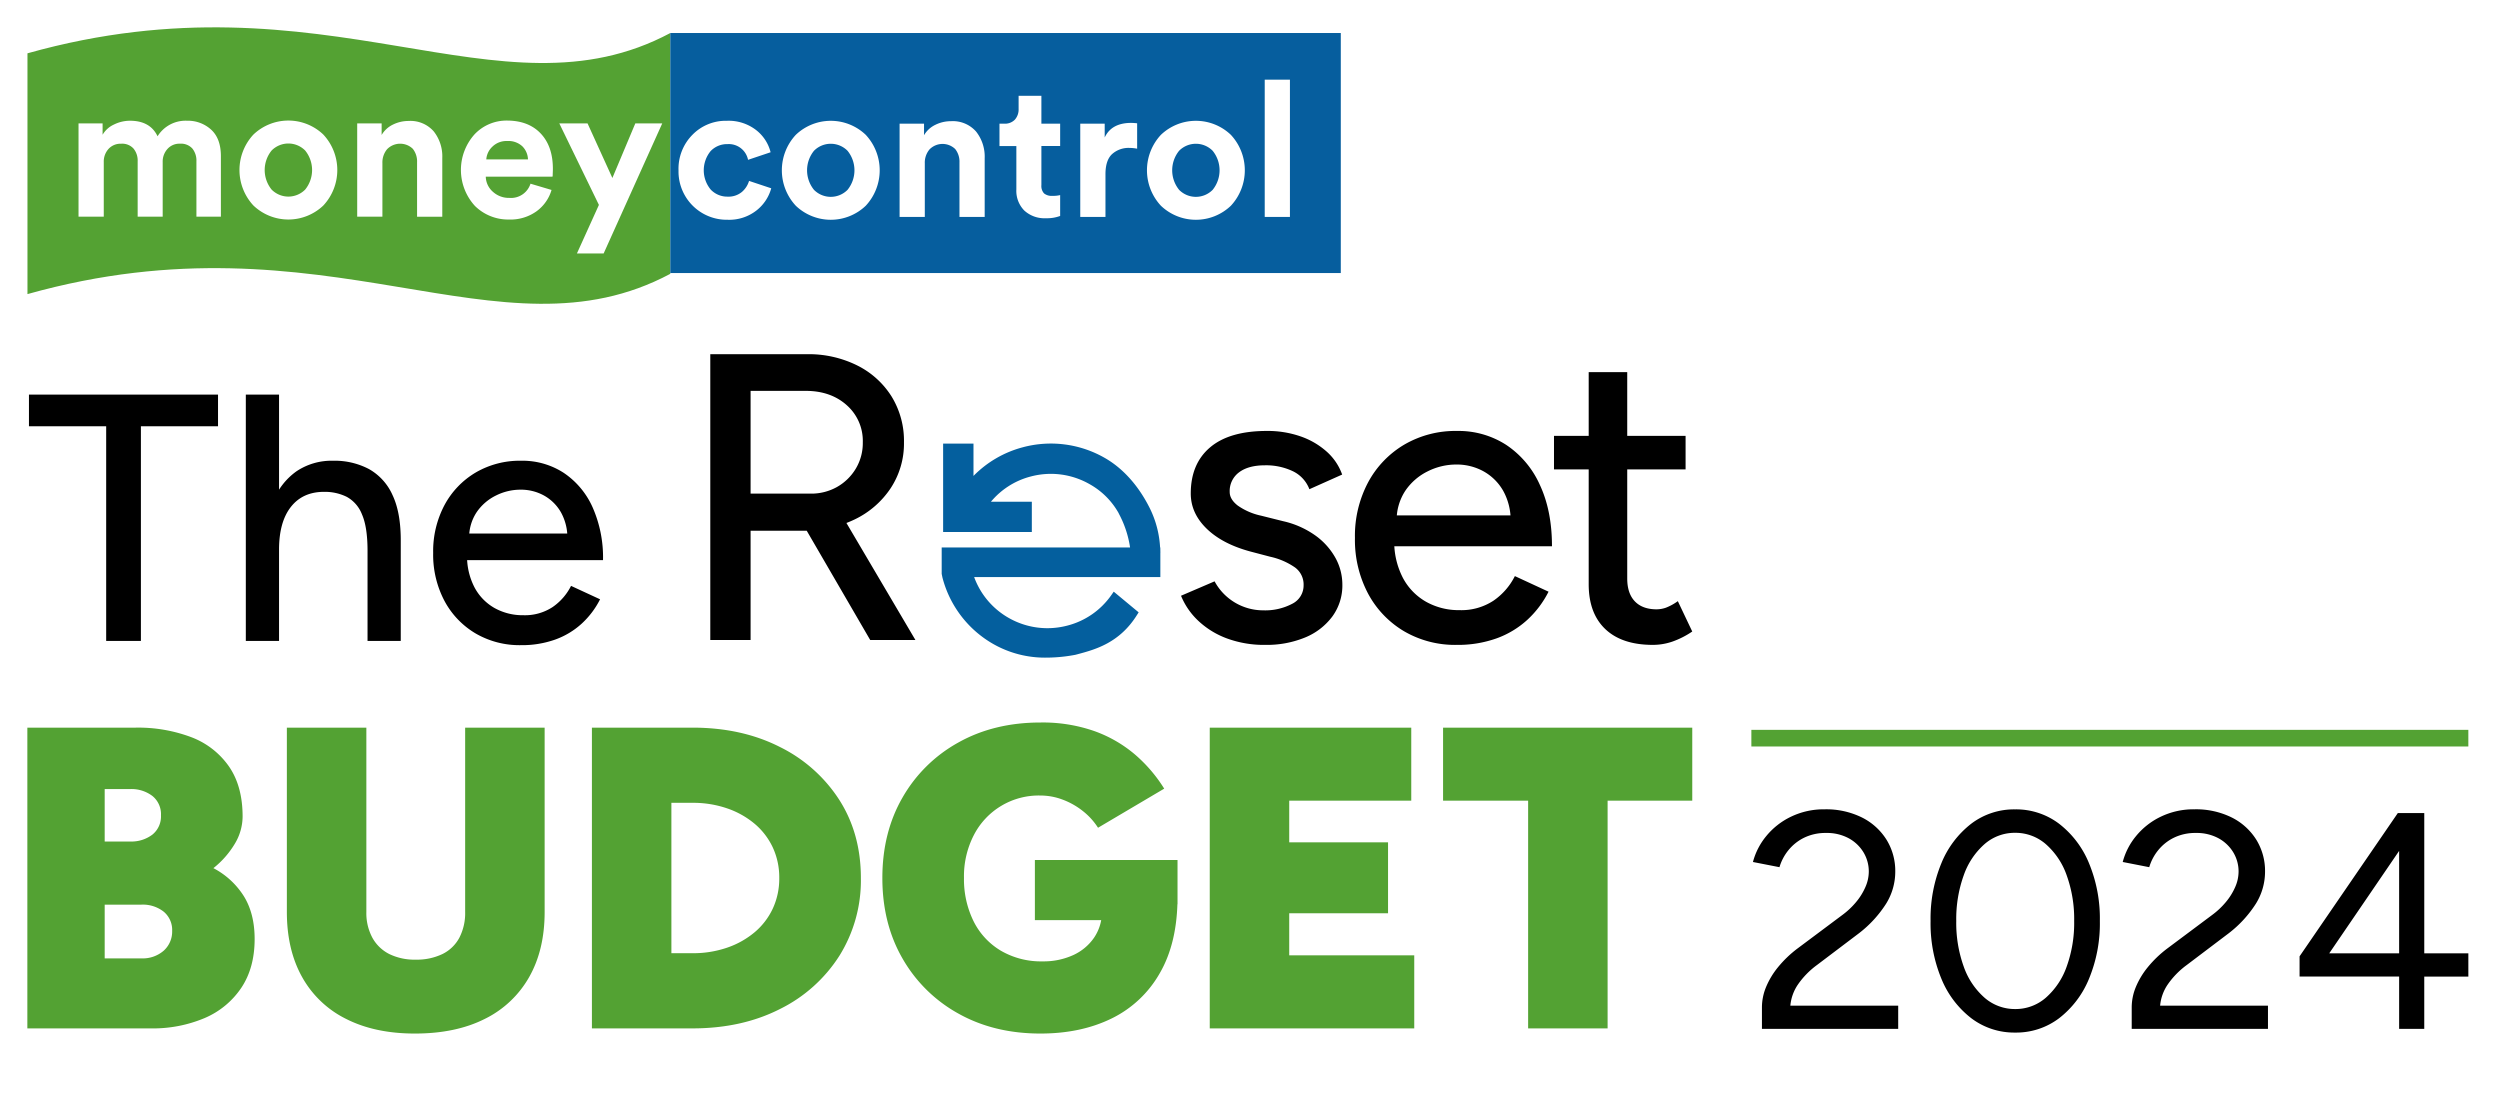 <svg xmlns="http://www.w3.org/2000/svg" xmlns:xlink="http://www.w3.org/1999/xlink" width="914" height="408" viewBox="0 0 914 408">
  <rect x="0" y="0" width="914" height="408" fill="#333333" stroke="none"/>
  <defs>
    <clipPath id="clip-Budget_logo_English">
      <rect width="914" height="408"/>
    </clipPath>
  </defs>
  <g id="Budget_logo_English" clip-path="url(#clip-Budget_logo_English)">
    <rect width="914" height="408" fill="#fff"/>
    <g id="MC_Logo" transform="translate(10.043 10)">
      <g id="Group_188" transform="translate(0 0)">
        <path id="Path_172" d="M-40.933,13.958C-103.654,47.427-166.386-9.4-275.95,21.37h0V109.4c109.564-30.766,172.3,26.057,235.017-7.412V13.958" transform="translate(275.95 -11.877)" fill="#54a233"/>
        <rect id="Rectangle_28" width="245.133" height="87.756" transform="translate(235.017 2.07)" fill="#065e9e"/>
      </g>
      <path id="Path_173" d="M77.148,114.658H67.93V80.551h8.8v4.155a9.186,9.186,0,0,1,4.155-3.737,13.25,13.25,0,0,1,5.825-1.388q7.423,0,10.116,5.679a12.044,12.044,0,0,1,10.815-5.679,12.564,12.564,0,0,1,8.769,3.257q3.57,3.257,3.57,9.7v22.111h-8.947V94.415a7,7,0,0,0-1.493-4.677A5.6,5.6,0,0,0,105,87.974a5.844,5.844,0,0,0-4.573,1.942A6.887,6.887,0,0,0,98.7,94.7v19.961H89.55V94.426a6.9,6.9,0,0,0-1.524-4.677,5.581,5.581,0,0,0-4.5-1.764,5.941,5.941,0,0,0-4.635,1.91,6.867,6.867,0,0,0-1.733,4.813v19.95Z" transform="translate(-49.264 -45.44)" fill="#fff"/>
      <path id="Path_174" d="M129.384,84.646a18.509,18.509,0,0,1,25.577,0,19.027,19.027,0,0,1,0,25.922,18.509,18.509,0,0,1-25.577,0A19.048,19.048,0,0,1,129.384,84.646Zm6.66,20.107a8.623,8.623,0,0,0,12.194.073l.073-.073a11.346,11.346,0,0,0,0-14.281,8.62,8.62,0,0,0-12.183-.084l-.084.084A11.346,11.346,0,0,0,136.045,104.753Z" transform="translate(-46.786 -45.442)" fill="#fff"/>
      <path id="Path_175" d="M174.738,95.039v19.616H165.52V80.548h8.936v4.238a9.582,9.582,0,0,1,4.155-3.81,12.91,12.91,0,0,1,5.679-1.315,11.3,11.3,0,0,1,9.187,3.779,14.684,14.684,0,0,1,3.153,9.74v21.485h-9.218v-19.9a7.449,7.449,0,0,0-1.555-4.917,6.664,6.664,0,0,0-9.4.136A7.529,7.529,0,0,0,174.738,95.039Z" transform="translate(-44.973 -45.437)" fill="#fff"/>
      <path id="Path_176" d="M227.281,102.6l7.694,2.286a14.725,14.725,0,0,1-5.439,7.767,16.3,16.3,0,0,1-10.085,3.048,17.286,17.286,0,0,1-12.475-4.959,19.487,19.487,0,0,1-.136-26.2,16.059,16.059,0,0,1,11.786-5.021q7.908,0,12.371,4.708,4.479,4.713,4.468,12.966c0,.365-.01.783-.031,1.242s-.031.835-.031,1.107l-.073.491h-24.4a7.551,7.551,0,0,0,2.631,5.543,8.616,8.616,0,0,0,5.961,2.213A7.467,7.467,0,0,0,227.281,102.6Zm-16.161-8.874h15.242a7.084,7.084,0,0,0-2.046-4.781,7.456,7.456,0,0,0-5.575-1.942,7.294,7.294,0,0,0-5.408,2.077,7.021,7.021,0,0,0-2.213,4.646Z" transform="translate(-43.376 -45.442)" fill="#fff"/>
      <path id="Path_177" d="M252.513,128.063h-9.771l8.039-17.747L236.3,80.51h10.325l9.082,19.961L264.09,80.51h9.845Z" transform="translate(-41.862 -45.399)" fill="#fff"/>
      <path id="Path_178" d="M295.944,88.13a8.246,8.246,0,0,0-6.17,2.568,11.061,11.061,0,0,0,.031,14.031,8.327,8.327,0,0,0,6.2,2.6,7.641,7.641,0,0,0,5.2-1.7,8.413,8.413,0,0,0,2.631-4.051l8.112,2.7a15.465,15.465,0,0,1-5.408,8.112,16.122,16.122,0,0,1-10.534,3.393,17.65,17.65,0,0,1-17.956-17.33v-.762a17.637,17.637,0,0,1,5.084-12.966,17,17,0,0,1,12.58-5.126,16.422,16.422,0,0,1,10.669,3.362,14.859,14.859,0,0,1,5.335,8.143l-8.247,2.766A7.172,7.172,0,0,0,295.944,88.13Z" transform="translate(-40.027 -45.439)" fill="#fff"/>
      <path id="Path_179" d="M319.335,84.736a18.509,18.509,0,0,1,25.577,0,19.027,19.027,0,0,1,0,25.922,18.509,18.509,0,0,1-25.577,0A19.027,19.027,0,0,1,319.335,84.736Zm6.65,20.107a8.623,8.623,0,0,0,12.193.073l.073-.073a11.346,11.346,0,0,0,0-14.281,8.623,8.623,0,0,0-12.194-.073l-.073.073A11.346,11.346,0,0,0,325.985,104.843Z" transform="translate(-38.435 -45.438)" fill="#fff"/>
      <path id="Path_180" d="M364.688,95.129v19.616H355.47V80.639h8.936v4.228a9.583,9.583,0,0,1,4.155-3.81,12.769,12.769,0,0,1,5.679-1.315,11.3,11.3,0,0,1,9.187,3.779,14.739,14.739,0,0,1,3.153,9.74v21.485h-9.218v-19.9a7.449,7.449,0,0,0-1.555-4.917,6.664,6.664,0,0,0-9.4.136A7.5,7.5,0,0,0,364.688,95.129Z" transform="translate(-36.623 -45.434)" fill="#fff"/>
      <path id="Path_181" d="M405.775,70.84V81.029h6.859V89.2h-6.859v14.281a4.009,4.009,0,0,0,.971,3.048,4.378,4.378,0,0,0,3.048.9,10.8,10.8,0,0,0,2.84-.282v7.631a13.97,13.97,0,0,1-5.2.835,10.908,10.908,0,0,1-7.9-2.808,10.232,10.232,0,0,1-2.913-7.725V89.214h-6.17V81.04h1.733a5.027,5.027,0,0,0,3.915-1.493,5.639,5.639,0,0,0,1.347-3.915V70.85Z" transform="translate(-35.085 -45.824)" fill="#fff"/>
      <path id="Path_182" d="M439.536,80.476v9.291a15.366,15.366,0,0,0-2.777-.282,9,9,0,0,0-6.379,2.255q-2.427,2.255-2.422,7.381v15.6H418.74V80.611h8.936v5.063q2.49-5.34,9.7-5.335C437.886,80.34,438.607,80.382,439.536,80.476Z" transform="translate(-33.841 -45.406)" fill="#fff"/>
      <path id="Path_183" d="M447.2,84.736a18.509,18.509,0,0,1,25.577,0,19.026,19.026,0,0,1,0,25.922,18.509,18.509,0,0,1-25.577,0A19.027,19.027,0,0,1,447.2,84.736Zm6.65,20.107a8.623,8.623,0,0,0,12.194.073l.073-.073a11.345,11.345,0,0,0,0-14.281,8.623,8.623,0,0,0-12.193-.073l-.073.073A11.346,11.346,0,0,0,453.855,104.843Z" transform="translate(-32.814 -45.438)" fill="#fff"/>
      <path id="Path_184" d="M492.558,115.383H483.34V65.2h9.218Z" transform="translate(-31.001 -46.072)" fill="#fff"/>
    </g>
    <path id="Path_14" data-name="Path 14" d="M28.532,72.571V-5.905H.3V-17.5H69.423V-5.905H41.23V72.571Zm51.054,0V-17.5H91.734V72.571Zm44.5,0V39.631H136.23v32.94Zm0-32.94q0-8.687-2.03-13.317a12.368,12.368,0,0,0-5.565-6.421,18,18,0,0,0-8.091-1.83q-7.919-.072-12.291,5.446T91.734,39.17h-5.2a45.873,45.873,0,0,1,3-17.518A24.3,24.3,0,0,1,98.12,10.542,23.035,23.035,0,0,1,111.509,6.69a26.821,26.821,0,0,1,13.134,3.061,20.4,20.4,0,0,1,8.62,9.586q3.06,6.525,2.968,17.076v3.217Zm56.081,34.484A31.842,31.842,0,0,1,163.543,69.8a30.469,30.469,0,0,1-11.348-11.9,36.148,36.148,0,0,1-4.115-17.5,35.949,35.949,0,0,1,4.143-17.5,30.614,30.614,0,0,1,11.4-11.9A31.952,31.952,0,0,1,180.259,6.69a27.646,27.646,0,0,1,15.566,4.439A29.676,29.676,0,0,1,206.37,23.723a45.259,45.259,0,0,1,3.807,19.3H158.185l2.284-2.015a24.764,24.764,0,0,0,2.682,11.9,18.707,18.707,0,0,0,7.351,7.621,21.016,21.016,0,0,0,10.522,2.638,18.419,18.419,0,0,0,10.739-2.991,20.573,20.573,0,0,0,6.726-7.735L209.1,57.349a31,31,0,0,1-6.677,8.858,28.836,28.836,0,0,1-9.692,5.849A36.136,36.136,0,0,1,180.164,74.115ZM161.235,35.252,158.816,33.3H199.5l-2.356,2.015a19.007,19.007,0,0,0-2.355-9.783,16.216,16.216,0,0,0-6.213-6.136,17.441,17.441,0,0,0-8.565-2.127,20.048,20.048,0,0,0-8.959,2.127,18.281,18.281,0,0,0-7.07,6.1A16.726,16.726,0,0,0,161.235,35.252Z" transform="translate(10.286 161.756)"/>
    <path id="Path_15" data-name="Path 15" d="M1.86,89.769V-20.187H41.444a55.145,55.145,0,0,1,20.263,3.456A29.5,29.5,0,0,1,75.531-6.05q5.027,7.226,5.027,18.378a19.505,19.505,0,0,1-2.827,9.9,32.9,32.9,0,0,1-7.854,8.954A29.078,29.078,0,0,1,81.028,41.467q3.927,6.362,3.927,15.629,0,10.524-4.869,17.829A30.478,30.478,0,0,1,66.655,86a48.5,48.5,0,0,1-19.714,3.77Zm28.274-25.6H43.486a11.681,11.681,0,0,0,8.247-2.827A9.4,9.4,0,0,0,54.8,54.112a8.684,8.684,0,0,0-3.063-6.99,12.35,12.35,0,0,0-8.247-2.592H30.134Zm0-42.726H39.4a12.676,12.676,0,0,0,8.168-2.513,8.537,8.537,0,0,0,3.142-7.069A8.537,8.537,0,0,0,47.57,4.789,12.676,12.676,0,0,0,39.4,2.275H30.134ZM143.546,91.654q-14.608,0-25.133-5.341A37.324,37.324,0,0,1,102.313,71q-5.576-9.975-5.576-23.8V-20.187H125.8V47.2a19,19,0,0,0,2.2,9.425,14.523,14.523,0,0,0,6.2,5.969,21.059,21.059,0,0,0,9.66,2.042,21.556,21.556,0,0,0,9.739-2.042,13.967,13.967,0,0,0,6.2-5.969,19.577,19.577,0,0,0,2.121-9.425V-20.187h29.06V47.2q0,13.823-5.655,23.8a37.71,37.71,0,0,1-16.258,15.315Q158.469,91.654,143.546,91.654Zm64.717-1.885V-20.187H245.02q18.064,0,31.966,7.069a54.4,54.4,0,0,1,21.756,19.4q7.854,12.331,7.854,28.51a52.023,52.023,0,0,1-7.854,28.431A54.2,54.2,0,0,1,276.986,82.7q-13.9,7.069-31.966,7.069Zm29.06-27.489h7.7a38.145,38.145,0,0,0,12.723-2.042A31.343,31.343,0,0,0,267.8,54.583a25.37,25.37,0,0,0,6.6-8.639,25.952,25.952,0,0,0,2.356-11.153,25.952,25.952,0,0,0-2.356-11.153A25.371,25.371,0,0,0,267.8,15a31.343,31.343,0,0,0-10.053-5.655A38.145,38.145,0,0,0,245.02,7.3h-7.7ZM372.255,91.654q-16.965,0-30-7.3a53.062,53.062,0,0,1-20.42-20.106q-7.383-12.8-7.383-29.452t7.383-29.452a53.062,53.062,0,0,1,20.42-20.106q13.038-7.3,30-7.3a57.049,57.049,0,0,1,19.714,3.142,47.555,47.555,0,0,1,14.844,8.561A54.224,54.224,0,0,1,417.494,2.118L393.3,16.413a24.681,24.681,0,0,0-5.576-6.126,27.075,27.075,0,0,0-7.383-4.163,23.017,23.017,0,0,0-8.09-1.492,26.668,26.668,0,0,0-24.347,14.451,32.81,32.81,0,0,0-3.613,15.708A34.65,34.65,0,0,0,347.75,50.5a25.911,25.911,0,0,0,9.975,10.839,29.109,29.109,0,0,0,15.315,3.927,26.037,26.037,0,0,0,11.153-2.278,18.611,18.611,0,0,0,7.7-6.44,16.779,16.779,0,0,0,2.827-9.66L422.363,41.7q0,16.65-6.44,27.8a40.749,40.749,0,0,1-17.672,16.65Q387.02,91.654,372.255,91.654Zm-2.042-41.469V28.194h52.151V44.373L405.87,50.185Zm63.932,39.584V-20.187h73.671v26.7H463.2V21.753h36.128V47.672H463.2V63.065h45.71v26.7Zm116.4,0V6.517h-31.1v-26.7h91.106v26.7H579.6V89.769Z" transform="translate(8.14 286.211)" fill="#53a233"/>
    <path id="Path_10" data-name="Path 10" d="M2.567,84.182V-20.3h35.3a39.838,39.838,0,0,1,18.449,4.127A31.23,31.23,0,0,1,68.867-4.806a30.979,30.979,0,0,1,4.51,16.73,29.715,29.715,0,0,1-4.83,16.718,32.812,32.812,0,0,1-13.19,11.463,42.068,42.068,0,0,1-18.873,4.127H17.3V84.182Zm58.463,0L36.256,41.538l11.591-7.75,29.71,50.394ZM17.3,30.677H39.251a19.213,19.213,0,0,0,9.6-2.408,18.719,18.719,0,0,0,6.873-6.66,18.187,18.187,0,0,0,2.6-9.686A17.391,17.391,0,0,0,52.475-1.64q-5.85-5.252-15.034-5.252H17.3Zm188.217,55.3a39.267,39.267,0,0,1-14.056-2.359A30.9,30.9,0,0,1,181,77.189a26.1,26.1,0,0,1-6.333-9.178l12.27-5.268a20.176,20.176,0,0,0,17.725,10.6,21.2,21.2,0,0,0,10.651-2.392,7.471,7.471,0,0,0,4.168-6.795,7.736,7.736,0,0,0-3.138-6.487,25.415,25.415,0,0,0-9.052-3.919l-7.1-1.868q-10.357-2.759-16.162-8.408t-5.8-12.85q0-10.87,7.077-16.866t20.737-6a36.6,36.6,0,0,1,12.28,1.973,28.154,28.154,0,0,1,9.556,5.548,20.323,20.323,0,0,1,5.7,8.424l-11.983,5.357a12.012,12.012,0,0,0-6.088-6.6,22.746,22.746,0,0,0-10.165-2.139q-6.057,0-9.468,2.575a8.5,8.5,0,0,0-3.411,7.195q0,2.642,2.908,4.924a23.29,23.29,0,0,0,8.58,3.723l7.988,2a32.571,32.571,0,0,1,12.106,5.435,25.026,25.026,0,0,1,7.2,8.222,20.2,20.2,0,0,1,2.406,9.515,19.192,19.192,0,0,1-3.684,11.711,23.508,23.508,0,0,1-10.007,7.674A36.7,36.7,0,0,1,205.515,85.973Zm69.952,0a36.937,36.937,0,0,1-19.28-5,35.344,35.344,0,0,1-13.164-13.807,41.931,41.931,0,0,1-4.773-20.3,41.7,41.7,0,0,1,4.805-20.3,35.512,35.512,0,0,1,13.226-13.807,37.064,37.064,0,0,1,19.3-5,32.069,32.069,0,0,1,18.057,5.149,34.423,34.423,0,0,1,12.232,14.608q4.416,9.458,4.416,22.39H249.971l2.649-2.337a28.726,28.726,0,0,0,3.111,13.8,21.7,21.7,0,0,0,8.528,8.84,24.378,24.378,0,0,0,12.206,3.06A21.366,21.366,0,0,0,288.922,69.8a23.865,23.865,0,0,0,7.8-8.973l12.312,5.7A35.955,35.955,0,0,1,301.291,76.8a33.45,33.45,0,0,1-11.242,6.784A41.918,41.918,0,0,1,275.466,85.973ZM253.509,40.892l-2.806-2.26h47.2l-2.733,2.337a22.049,22.049,0,0,0-2.732-11.348,18.812,18.812,0,0,0-7.208-7.118,20.231,20.231,0,0,0-9.935-2.467A23.256,23.256,0,0,0,264.9,22.5a21.205,21.205,0,0,0-8.2,7.079A19.4,19.4,0,0,0,253.509,40.892Zm93.681,45.081q-11.325,0-17.4-5.769t-6.078-16.411V-13.733H337.8V61.7q0,5.455,2.792,8.364t7.969,2.909a10.479,10.479,0,0,0,3.358-.587,19.186,19.186,0,0,0,4.38-2.4l5.273,11.1a31.464,31.464,0,0,1-7.359,3.722A22.129,22.129,0,0,1,347.189,85.973ZM311.024,21.826V9.552h48.111V21.826Z" transform="translate(257.115 149.795)"/>
    <path id="Union_3" data-name="Union 3" d="M18.835,73.268A39.3,39.3,0,0,1,.348,49.261C.259,48.936.2,48.62.137,48.313c-.033-.167-.067-.335-.1-.5L0,47.672V37.983H68.87a37.669,37.669,0,0,0-4.016-12.2l-.241-.495A27.545,27.545,0,0,0,54.184,14.9a28.619,28.619,0,0,0-14.239-3.827,28.949,28.949,0,0,0-7.446.983,28.1,28.1,0,0,0-14.488,9.206H32.956V32.334H.526V.015h11.1V11.834a39.336,39.336,0,0,1,18-10.472,39.6,39.6,0,0,1,30.1,3.947c6.4,3.68,11.916,9.747,15.96,17.547a36.813,36.813,0,0,1,4.162,15.127h.082l.024,1.73a1.408,1.408,0,0,1-.01.341v8.76H11.87A28.3,28.3,0,0,0,24.385,63.676,28.594,28.594,0,0,0,38.619,67.5a28.916,28.916,0,0,0,7.449-.983A28.143,28.143,0,0,0,62.1,55.292l.8-1.147,9.109,7.56-.6.953C65,72.937,56.06,75.319,49.529,77.058l-.687.178A57.806,57.806,0,0,1,38.379,78.26,38.172,38.172,0,0,1,18.835,73.268Z" transform="translate(344.281 162.167)" fill="#045f9e"/>
    <path id="Path_13" data-name="Path 13" d="M3.883,65.309V57.42a19.532,19.532,0,0,1,1.493-7.373,29.084,29.084,0,0,1,4.377-7.278,41.076,41.076,0,0,1,7.071-6.8L33.166,23.758a28.608,28.608,0,0,0,5.081-4.742A22.591,22.591,0,0,0,41.7,13.484a14.08,14.08,0,0,0,1.249-5.6A13.531,13.531,0,0,0,41.01.758,14.255,14.255,0,0,0,35.59-4.389a16.757,16.757,0,0,0-8.246-1.926,17.723,17.723,0,0,0-8.1,1.765A16.957,16.957,0,0,0,13.491.082a17.813,17.813,0,0,0-3.2,6.114L.595,4.3A24.739,24.739,0,0,1,5.451-5.159a26.39,26.39,0,0,1,9.054-7.1,27.492,27.492,0,0,1,12.276-2.7,29.441,29.441,0,0,1,13.674,2.987,22.375,22.375,0,0,1,8.978,8.134A21.705,21.705,0,0,1,52.627,7.849a22.172,22.172,0,0,1-3.363,11.721A42.291,42.291,0,0,1,39.422,30.3L23.983,41.979a29.92,29.92,0,0,0-6.932,7.1,16.308,16.308,0,0,0-2.78,7.74H53.7v8.49Zm92.586,1.352a25.97,25.97,0,0,1-16.041-5.241A34.846,34.846,0,0,1,69.5,46.995a52.912,52.912,0,0,1-3.964-21.132A52.922,52.922,0,0,1,69.495,4.731,34.908,34.908,0,0,1,80.408-9.7a25.894,25.894,0,0,1,16.024-5.241A26.026,26.026,0,0,1,112.505-9.7,34.915,34.915,0,0,1,123.451,4.731a52.788,52.788,0,0,1,3.975,21.132,52.84,52.84,0,0,1-3.97,21.132,34.914,34.914,0,0,1-10.932,14.426A25.973,25.973,0,0,1,96.469,66.662Zm.011-8.6a16.822,16.822,0,0,0,11.185-4.133,27.086,27.086,0,0,0,7.627-11.383,46.971,46.971,0,0,0,2.743-16.686,47.107,47.107,0,0,0-2.74-16.7,27,27,0,0,0-7.64-11.4A16.906,16.906,0,0,0,96.432-6.371,16.777,16.777,0,0,0,85.266-2.239a27.038,27.038,0,0,0-7.608,11.4,47.231,47.231,0,0,0-2.733,16.7,47.122,47.122,0,0,0,2.735,16.69,26.971,26.971,0,0,0,7.626,11.383A16.857,16.857,0,0,0,96.479,58.059Zm42.592,7.25V57.42a19.533,19.533,0,0,1,1.493-7.373,29.085,29.085,0,0,1,4.377-7.278,41.074,41.074,0,0,1,7.071-6.8l16.342-12.211a28.609,28.609,0,0,0,5.081-4.742,22.591,22.591,0,0,0,3.457-5.532,14.08,14.08,0,0,0,1.249-5.6A13.531,13.531,0,0,0,176.2.758a14.255,14.255,0,0,0-5.42-5.147,16.756,16.756,0,0,0-8.246-1.926,17.723,17.723,0,0,0-8.1,1.765A16.956,16.956,0,0,0,148.68.082a17.813,17.813,0,0,0-3.2,6.114l-9.693-1.9a24.739,24.739,0,0,1,4.856-9.458,26.39,26.39,0,0,1,9.054-7.1,27.492,27.492,0,0,1,12.276-2.7,29.441,29.441,0,0,1,13.674,2.987,22.375,22.375,0,0,1,8.978,8.134,21.705,21.705,0,0,1,3.194,11.684,22.172,22.172,0,0,1-3.363,11.721A42.292,42.292,0,0,1,174.61,30.3L159.172,41.979a29.92,29.92,0,0,0-6.932,7.1,16.308,16.308,0,0,0-2.78,7.74h39.427v8.49Zm97.771,0V46.186h-36.4v-7.4l35.916-52.371h9.673V37.7h16.117v8.49H246.028V65.309ZM211.278,37.7h25.564V.242Z" transform="translate(640.281 310.847)"/>
    <path id="Path_14-2" data-name="Path 14" d="M262.126,3.583H0V-2.5H262.126Z" transform="translate(640.301 269.332)" fill="#53a233"/>
  </g>
</svg>
